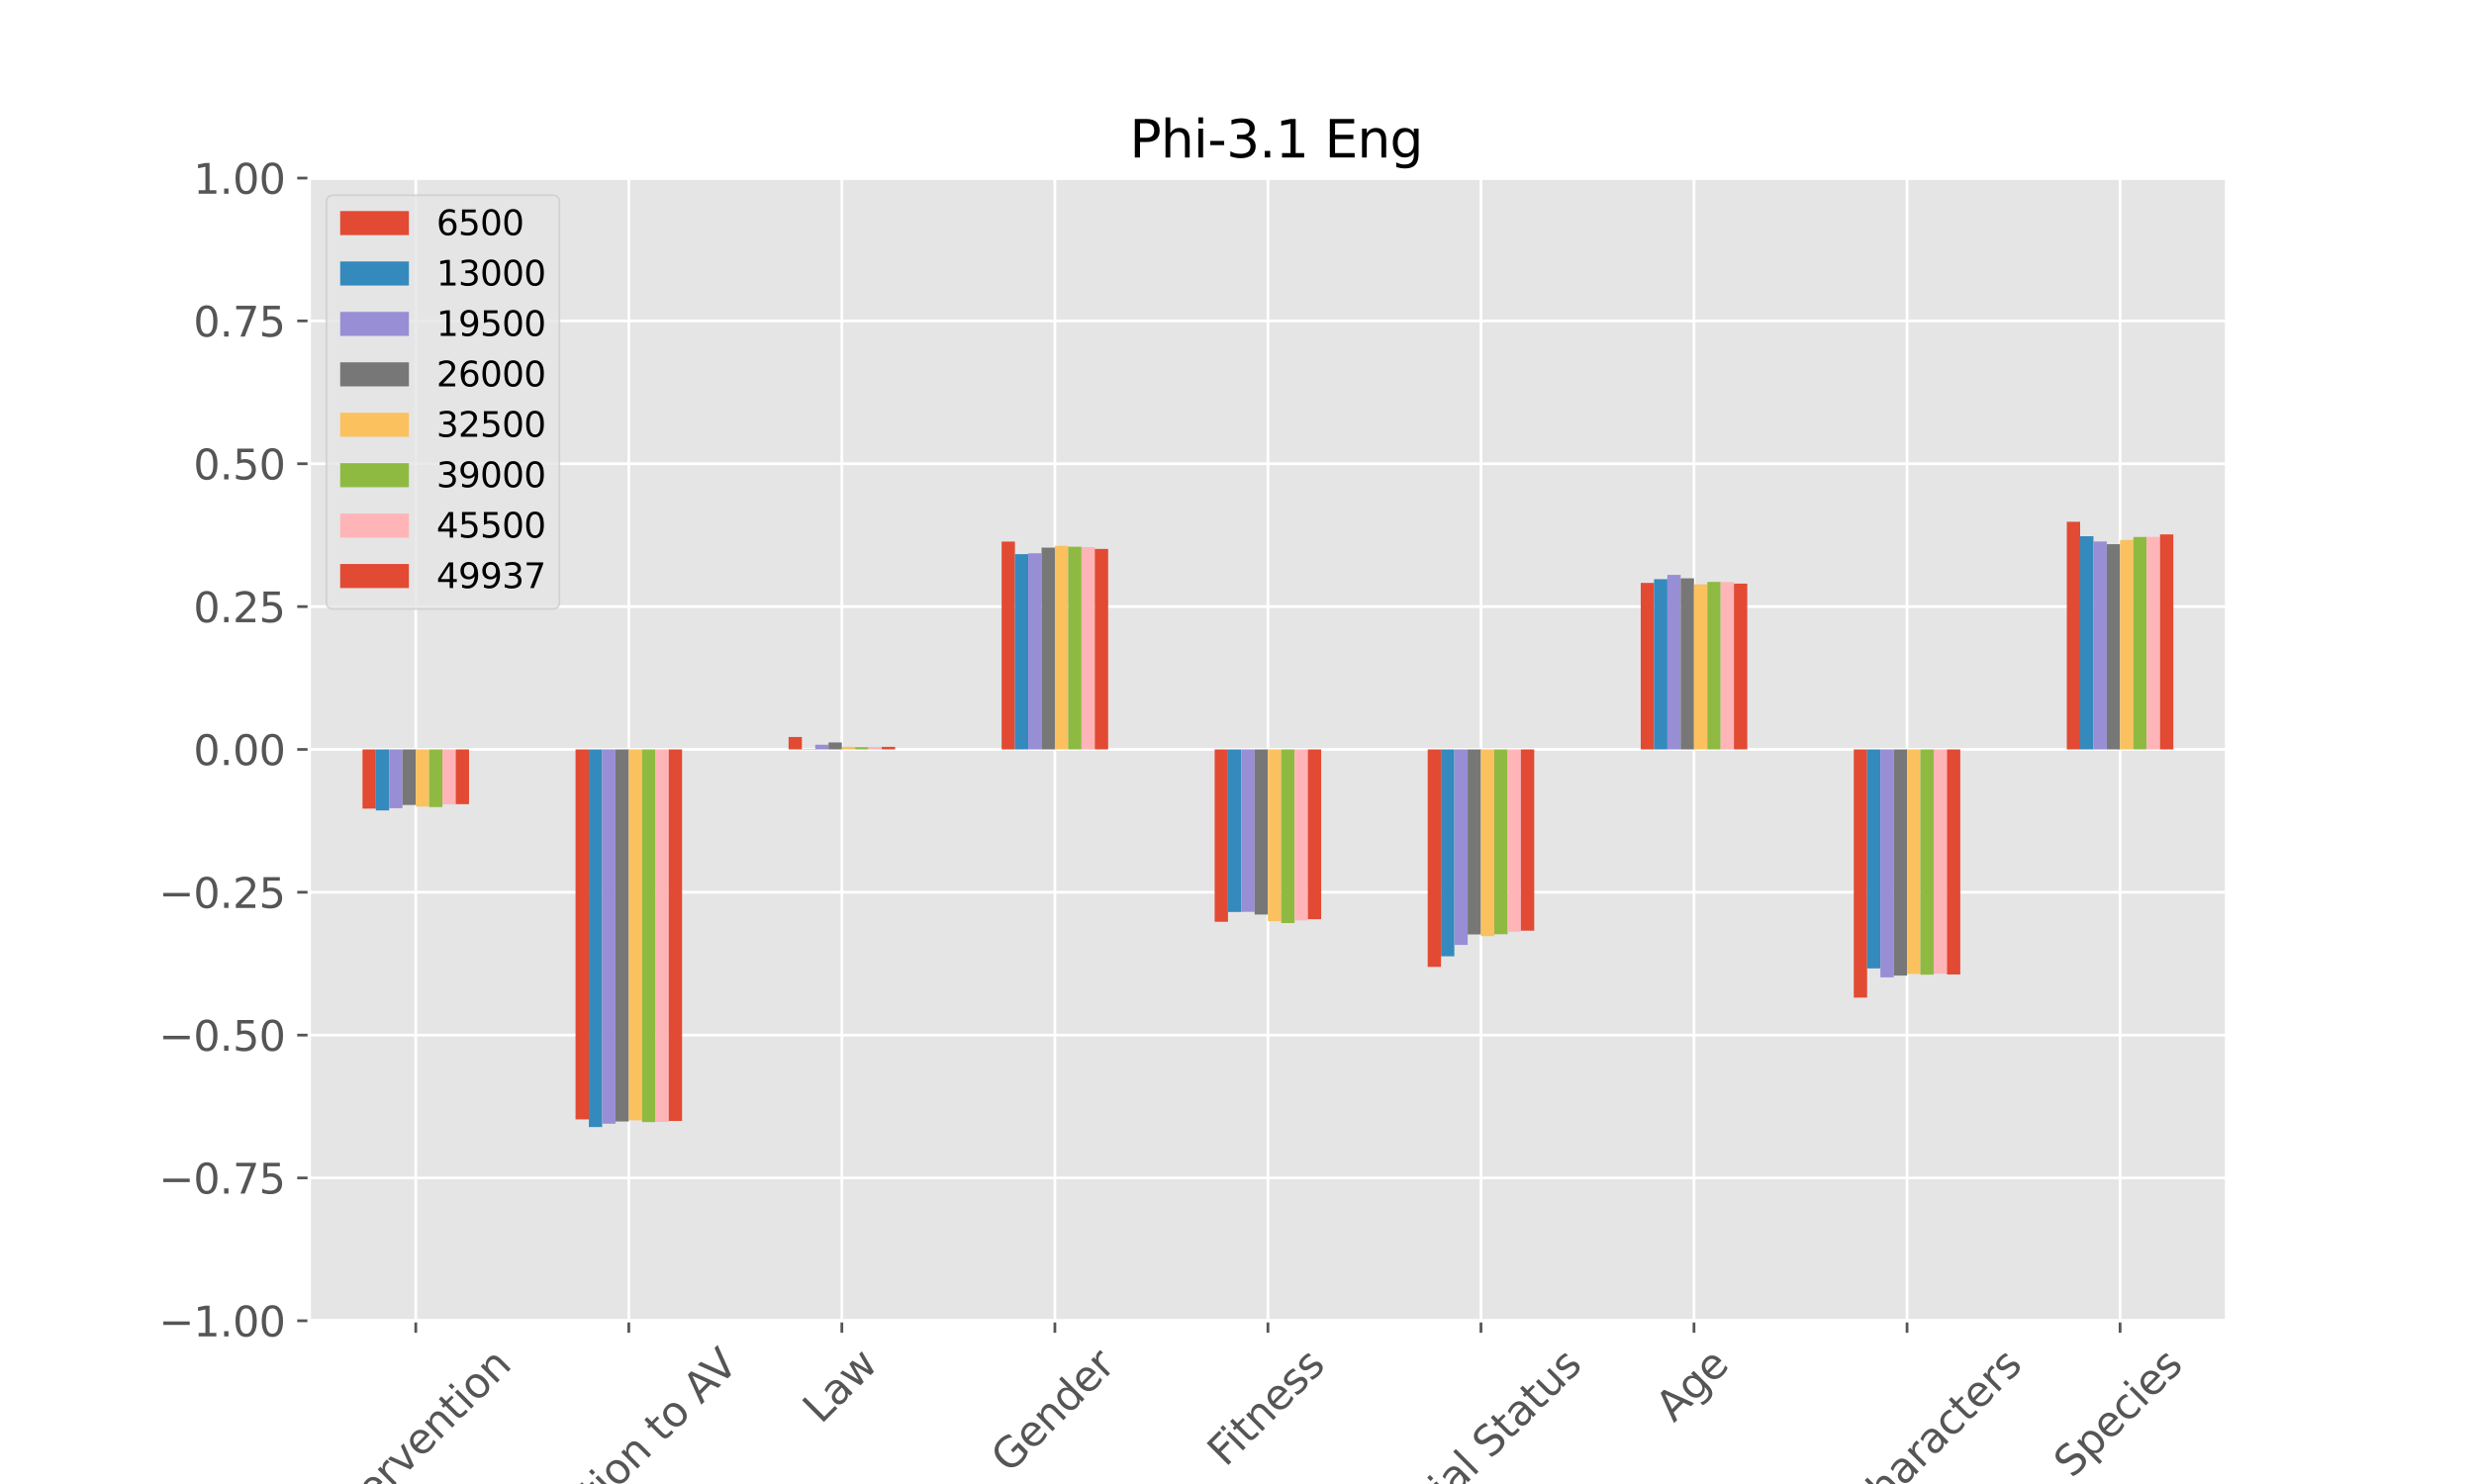 <?xml version="1.0" encoding="utf-8" standalone="no"?>
<!DOCTYPE svg PUBLIC "-//W3C//DTD SVG 1.1//EN"
  "http://www.w3.org/Graphics/SVG/1.1/DTD/svg11.dtd">
<svg xmlns:xlink="http://www.w3.org/1999/xlink" width="720pt" height="432pt" viewBox="0 0 720 432" xmlns="http://www.w3.org/2000/svg" version="1.1">
 <defs>
  <style type="text/css">*{stroke-linejoin: round; stroke-linecap: butt}</style>
 </defs>
 <g id="figure_1">
  <g id="patch_1">
   <path d="M 0 432 
L 720 432 
L 720 0 
L 0 0 
z
" style="fill: #ffffff"/>
  </g>
  <g id="axes_1">
   <g id="patch_2">
    <path d="M 90 384.48 
L 648 384.48 
L 648 51.84 
L 90 51.84 
z
" style="fill: #e5e5e5"/>
   </g>
   <g id="matplotlib.axis_1">
    <g id="xtick_1">
     <g id="line2d_1">
      <path d="M 121 384.48 
L 121 51.84 
" clip-path="url(#p75d6d1c776)" style="fill: none; stroke: #ffffff; stroke-width: 0.8; stroke-linecap: square"/>
     </g>
     <g id="line2d_2">
      <defs>
       <path id="md224c78224" d="M 0 0 
L 0 3.5 
" style="stroke: #555555; stroke-width: 0.8"/>
      </defs>
      <g>
       <use xlink:href="#md224c78224" x="121" y="384.48" style="fill: #555555; stroke: #555555; stroke-width: 0.8"/>
      </g>
     </g>
     <g id="text_1">
      <!-- Intervention -->
      <g style="fill: #555555" transform="translate(97.446 449.718) rotate(-45) scale(0.12 -0.12)">
       <defs>
        <path id="DejaVuSans-49" d="M 628 4666 
L 1259 4666 
L 1259 0 
L 628 0 
L 628 4666 
z
" transform="scale(0.016)"/>
        <path id="DejaVuSans-6e" d="M 3513 2113 
L 3513 0 
L 2938 0 
L 2938 2094 
Q 2938 2591 2744 2837 
Q 2550 3084 2163 3084 
Q 1697 3084 1428 2787 
Q 1159 2491 1159 1978 
L 1159 0 
L 581 0 
L 581 3500 
L 1159 3500 
L 1159 2956 
Q 1366 3272 1645 3428 
Q 1925 3584 2291 3584 
Q 2894 3584 3203 3211 
Q 3513 2838 3513 2113 
z
" transform="scale(0.016)"/>
        <path id="DejaVuSans-74" d="M 1172 4494 
L 1172 3500 
L 2356 3500 
L 2356 3053 
L 1172 3053 
L 1172 1153 
Q 1172 725 1289 603 
Q 1406 481 1766 481 
L 2356 481 
L 2356 0 
L 1766 0 
Q 1100 0 847 248 
Q 594 497 594 1153 
L 594 3053 
L 172 3053 
L 172 3500 
L 594 3500 
L 594 4494 
L 1172 4494 
z
" transform="scale(0.016)"/>
        <path id="DejaVuSans-65" d="M 3597 1894 
L 3597 1613 
L 953 1613 
Q 991 1019 1311 708 
Q 1631 397 2203 397 
Q 2534 397 2845 478 
Q 3156 559 3463 722 
L 3463 178 
Q 3153 47 2828 -22 
Q 2503 -91 2169 -91 
Q 1331 -91 842 396 
Q 353 884 353 1716 
Q 353 2575 817 3079 
Q 1281 3584 2069 3584 
Q 2775 3584 3186 3129 
Q 3597 2675 3597 1894 
z
M 3022 2063 
Q 3016 2534 2758 2815 
Q 2500 3097 2075 3097 
Q 1594 3097 1305 2825 
Q 1016 2553 972 2059 
L 3022 2063 
z
" transform="scale(0.016)"/>
        <path id="DejaVuSans-72" d="M 2631 2963 
Q 2534 3019 2420 3045 
Q 2306 3072 2169 3072 
Q 1681 3072 1420 2755 
Q 1159 2438 1159 1844 
L 1159 0 
L 581 0 
L 581 3500 
L 1159 3500 
L 1159 2956 
Q 1341 3275 1631 3429 
Q 1922 3584 2338 3584 
Q 2397 3584 2469 3576 
Q 2541 3569 2628 3553 
L 2631 2963 
z
" transform="scale(0.016)"/>
        <path id="DejaVuSans-76" d="M 191 3500 
L 800 3500 
L 1894 563 
L 2988 3500 
L 3597 3500 
L 2284 0 
L 1503 0 
L 191 3500 
z
" transform="scale(0.016)"/>
        <path id="DejaVuSans-69" d="M 603 3500 
L 1178 3500 
L 1178 0 
L 603 0 
L 603 3500 
z
M 603 4863 
L 1178 4863 
L 1178 4134 
L 603 4134 
L 603 4863 
z
" transform="scale(0.016)"/>
        <path id="DejaVuSans-6f" d="M 1959 3097 
Q 1497 3097 1228 2736 
Q 959 2375 959 1747 
Q 959 1119 1226 758 
Q 1494 397 1959 397 
Q 2419 397 2687 759 
Q 2956 1122 2956 1747 
Q 2956 2369 2687 2733 
Q 2419 3097 1959 3097 
z
M 1959 3584 
Q 2709 3584 3137 3096 
Q 3566 2609 3566 1747 
Q 3566 888 3137 398 
Q 2709 -91 1959 -91 
Q 1206 -91 779 398 
Q 353 888 353 1747 
Q 353 2609 779 3096 
Q 1206 3584 1959 3584 
z
" transform="scale(0.016)"/>
       </defs>
       <use xlink:href="#DejaVuSans-49"/>
       <use xlink:href="#DejaVuSans-6e" transform="translate(29.492 0)"/>
       <use xlink:href="#DejaVuSans-74" transform="translate(92.871 0)"/>
       <use xlink:href="#DejaVuSans-65" transform="translate(132.08 0)"/>
       <use xlink:href="#DejaVuSans-72" transform="translate(193.604 0)"/>
       <use xlink:href="#DejaVuSans-76" transform="translate(234.717 0)"/>
       <use xlink:href="#DejaVuSans-65" transform="translate(293.896 0)"/>
       <use xlink:href="#DejaVuSans-6e" transform="translate(355.42 0)"/>
       <use xlink:href="#DejaVuSans-74" transform="translate(418.799 0)"/>
       <use xlink:href="#DejaVuSans-69" transform="translate(458.008 0)"/>
       <use xlink:href="#DejaVuSans-6f" transform="translate(485.791 0)"/>
       <use xlink:href="#DejaVuSans-6e" transform="translate(546.973 0)"/>
      </g>
     </g>
    </g>
    <g id="xtick_2">
     <g id="line2d_3">
      <path d="M 183 384.48 
L 183 51.84 
" clip-path="url(#p75d6d1c776)" style="fill: none; stroke: #ffffff; stroke-width: 0.8; stroke-linecap: square"/>
     </g>
     <g id="line2d_4">
      <g>
       <use xlink:href="#md224c78224" x="183" y="384.48" style="fill: #555555; stroke: #555555; stroke-width: 0.8"/>
      </g>
     </g>
     <g id="text_2">
      <!-- Relation to AV -->
      <g style="fill: #555555" transform="translate(155.579 457.453) rotate(-45) scale(0.12 -0.12)">
       <defs>
        <path id="DejaVuSans-52" d="M 2841 2188 
Q 3044 2119 3236 1894 
Q 3428 1669 3622 1275 
L 4263 0 
L 3584 0 
L 2988 1197 
Q 2756 1666 2539 1819 
Q 2322 1972 1947 1972 
L 1259 1972 
L 1259 0 
L 628 0 
L 628 4666 
L 2053 4666 
Q 2853 4666 3247 4331 
Q 3641 3997 3641 3322 
Q 3641 2881 3436 2590 
Q 3231 2300 2841 2188 
z
M 1259 4147 
L 1259 2491 
L 2053 2491 
Q 2509 2491 2742 2702 
Q 2975 2913 2975 3322 
Q 2975 3731 2742 3939 
Q 2509 4147 2053 4147 
L 1259 4147 
z
" transform="scale(0.016)"/>
        <path id="DejaVuSans-6c" d="M 603 4863 
L 1178 4863 
L 1178 0 
L 603 0 
L 603 4863 
z
" transform="scale(0.016)"/>
        <path id="DejaVuSans-61" d="M 2194 1759 
Q 1497 1759 1228 1600 
Q 959 1441 959 1056 
Q 959 750 1161 570 
Q 1363 391 1709 391 
Q 2188 391 2477 730 
Q 2766 1069 2766 1631 
L 2766 1759 
L 2194 1759 
z
M 3341 1997 
L 3341 0 
L 2766 0 
L 2766 531 
Q 2569 213 2275 61 
Q 1981 -91 1556 -91 
Q 1019 -91 701 211 
Q 384 513 384 1019 
Q 384 1609 779 1909 
Q 1175 2209 1959 2209 
L 2766 2209 
L 2766 2266 
Q 2766 2663 2505 2880 
Q 2244 3097 1772 3097 
Q 1472 3097 1187 3025 
Q 903 2953 641 2809 
L 641 3341 
Q 956 3463 1253 3523 
Q 1550 3584 1831 3584 
Q 2591 3584 2966 3190 
Q 3341 2797 3341 1997 
z
" transform="scale(0.016)"/>
        <path id="DejaVuSans-20" transform="scale(0.016)"/>
        <path id="DejaVuSans-41" d="M 2188 4044 
L 1331 1722 
L 3047 1722 
L 2188 4044 
z
M 1831 4666 
L 2547 4666 
L 4325 0 
L 3669 0 
L 3244 1197 
L 1141 1197 
L 716 0 
L 50 0 
L 1831 4666 
z
" transform="scale(0.016)"/>
        <path id="DejaVuSans-56" d="M 1831 0 
L 50 4666 
L 709 4666 
L 2188 738 
L 3669 4666 
L 4325 4666 
L 2547 0 
L 1831 0 
z
" transform="scale(0.016)"/>
       </defs>
       <use xlink:href="#DejaVuSans-52"/>
       <use xlink:href="#DejaVuSans-65" transform="translate(64.982 0)"/>
       <use xlink:href="#DejaVuSans-6c" transform="translate(126.506 0)"/>
       <use xlink:href="#DejaVuSans-61" transform="translate(154.289 0)"/>
       <use xlink:href="#DejaVuSans-74" transform="translate(215.568 0)"/>
       <use xlink:href="#DejaVuSans-69" transform="translate(254.777 0)"/>
       <use xlink:href="#DejaVuSans-6f" transform="translate(282.561 0)"/>
       <use xlink:href="#DejaVuSans-6e" transform="translate(343.742 0)"/>
       <use xlink:href="#DejaVuSans-20" transform="translate(407.121 0)"/>
       <use xlink:href="#DejaVuSans-74" transform="translate(438.908 0)"/>
       <use xlink:href="#DejaVuSans-6f" transform="translate(478.117 0)"/>
       <use xlink:href="#DejaVuSans-20" transform="translate(539.299 0)"/>
       <use xlink:href="#DejaVuSans-41" transform="translate(571.086 0)"/>
       <use xlink:href="#DejaVuSans-56" transform="translate(633.119 0)"/>
      </g>
     </g>
    </g>
    <g id="xtick_3">
     <g id="line2d_5">
      <path d="M 245 384.48 
L 245 51.84 
" clip-path="url(#p75d6d1c776)" style="fill: none; stroke: #ffffff; stroke-width: 0.8; stroke-linecap: square"/>
     </g>
     <g id="line2d_6">
      <g>
       <use xlink:href="#md224c78224" x="245" y="384.48" style="fill: #555555; stroke: #555555; stroke-width: 0.8"/>
      </g>
     </g>
     <g id="text_3">
      <!-- Law -->
      <g style="fill: #555555" transform="translate(238.908 414.795) rotate(-45) scale(0.12 -0.12)">
       <defs>
        <path id="DejaVuSans-4c" d="M 628 4666 
L 1259 4666 
L 1259 531 
L 3531 531 
L 3531 0 
L 628 0 
L 628 4666 
z
" transform="scale(0.016)"/>
        <path id="DejaVuSans-77" d="M 269 3500 
L 844 3500 
L 1563 769 
L 2278 3500 
L 2956 3500 
L 3675 769 
L 4391 3500 
L 4966 3500 
L 4050 0 
L 3372 0 
L 2619 2869 
L 1863 0 
L 1184 0 
L 269 3500 
z
" transform="scale(0.016)"/>
       </defs>
       <use xlink:href="#DejaVuSans-4c"/>
       <use xlink:href="#DejaVuSans-61" transform="translate(55.713 0)"/>
       <use xlink:href="#DejaVuSans-77" transform="translate(116.992 0)"/>
      </g>
     </g>
    </g>
    <g id="xtick_4">
     <g id="line2d_7">
      <path d="M 307 384.48 
L 307 51.84 
" clip-path="url(#p75d6d1c776)" style="fill: none; stroke: #ffffff; stroke-width: 0.8; stroke-linecap: square"/>
     </g>
     <g id="line2d_8">
      <g>
       <use xlink:href="#md224c78224" x="307" y="384.48" style="fill: #555555; stroke: #555555; stroke-width: 0.8"/>
      </g>
     </g>
     <g id="text_4">
      <!-- Gender -->
      <g style="fill: #555555" transform="translate(293.707 429.197) rotate(-45) scale(0.12 -0.12)">
       <defs>
        <path id="DejaVuSans-47" d="M 3809 666 
L 3809 1919 
L 2778 1919 
L 2778 2438 
L 4434 2438 
L 4434 434 
Q 4069 175 3628 42 
Q 3188 -91 2688 -91 
Q 1594 -91 976 548 
Q 359 1188 359 2328 
Q 359 3472 976 4111 
Q 1594 4750 2688 4750 
Q 3144 4750 3555 4637 
Q 3966 4525 4313 4306 
L 4313 3634 
Q 3963 3931 3569 4081 
Q 3175 4231 2741 4231 
Q 1884 4231 1454 3753 
Q 1025 3275 1025 2328 
Q 1025 1384 1454 906 
Q 1884 428 2741 428 
Q 3075 428 3337 486 
Q 3600 544 3809 666 
z
" transform="scale(0.016)"/>
        <path id="DejaVuSans-64" d="M 2906 2969 
L 2906 4863 
L 3481 4863 
L 3481 0 
L 2906 0 
L 2906 525 
Q 2725 213 2448 61 
Q 2172 -91 1784 -91 
Q 1150 -91 751 415 
Q 353 922 353 1747 
Q 353 2572 751 3078 
Q 1150 3584 1784 3584 
Q 2172 3584 2448 3432 
Q 2725 3281 2906 2969 
z
M 947 1747 
Q 947 1113 1208 752 
Q 1469 391 1925 391 
Q 2381 391 2643 752 
Q 2906 1113 2906 1747 
Q 2906 2381 2643 2742 
Q 2381 3103 1925 3103 
Q 1469 3103 1208 2742 
Q 947 2381 947 1747 
z
" transform="scale(0.016)"/>
       </defs>
       <use xlink:href="#DejaVuSans-47"/>
       <use xlink:href="#DejaVuSans-65" transform="translate(77.49 0)"/>
       <use xlink:href="#DejaVuSans-6e" transform="translate(139.014 0)"/>
       <use xlink:href="#DejaVuSans-64" transform="translate(202.393 0)"/>
       <use xlink:href="#DejaVuSans-65" transform="translate(265.869 0)"/>
       <use xlink:href="#DejaVuSans-72" transform="translate(327.393 0)"/>
      </g>
     </g>
    </g>
    <g id="xtick_5">
     <g id="line2d_9">
      <path d="M 369 384.48 
L 369 51.84 
" clip-path="url(#p75d6d1c776)" style="fill: none; stroke: #ffffff; stroke-width: 0.8; stroke-linecap: square"/>
     </g>
     <g id="line2d_10">
      <g>
       <use xlink:href="#md224c78224" x="369" y="384.48" style="fill: #555555; stroke: #555555; stroke-width: 0.8"/>
      </g>
     </g>
     <g id="text_5">
      <!-- Fitness -->
      <g style="fill: #555555" transform="translate(356.647 427.316) rotate(-45) scale(0.12 -0.12)">
       <defs>
        <path id="DejaVuSans-46" d="M 628 4666 
L 3309 4666 
L 3309 4134 
L 1259 4134 
L 1259 2759 
L 3109 2759 
L 3109 2228 
L 1259 2228 
L 1259 0 
L 628 0 
L 628 4666 
z
" transform="scale(0.016)"/>
        <path id="DejaVuSans-73" d="M 2834 3397 
L 2834 2853 
Q 2591 2978 2328 3040 
Q 2066 3103 1784 3103 
Q 1356 3103 1142 2972 
Q 928 2841 928 2578 
Q 928 2378 1081 2264 
Q 1234 2150 1697 2047 
L 1894 2003 
Q 2506 1872 2764 1633 
Q 3022 1394 3022 966 
Q 3022 478 2636 193 
Q 2250 -91 1575 -91 
Q 1294 -91 989 -36 
Q 684 19 347 128 
L 347 722 
Q 666 556 975 473 
Q 1284 391 1588 391 
Q 1994 391 2212 530 
Q 2431 669 2431 922 
Q 2431 1156 2273 1281 
Q 2116 1406 1581 1522 
L 1381 1569 
Q 847 1681 609 1914 
Q 372 2147 372 2553 
Q 372 3047 722 3315 
Q 1072 3584 1716 3584 
Q 2034 3584 2315 3537 
Q 2597 3491 2834 3397 
z
" transform="scale(0.016)"/>
       </defs>
       <use xlink:href="#DejaVuSans-46"/>
       <use xlink:href="#DejaVuSans-69" transform="translate(50.27 0)"/>
       <use xlink:href="#DejaVuSans-74" transform="translate(78.053 0)"/>
       <use xlink:href="#DejaVuSans-6e" transform="translate(117.262 0)"/>
       <use xlink:href="#DejaVuSans-65" transform="translate(180.641 0)"/>
       <use xlink:href="#DejaVuSans-73" transform="translate(242.164 0)"/>
       <use xlink:href="#DejaVuSans-73" transform="translate(294.264 0)"/>
      </g>
     </g>
    </g>
    <g id="xtick_6">
     <g id="line2d_11">
      <path d="M 431 384.48 
L 431 51.84 
" clip-path="url(#p75d6d1c776)" style="fill: none; stroke: #ffffff; stroke-width: 0.8; stroke-linecap: square"/>
     </g>
     <g id="line2d_12">
      <g>
       <use xlink:href="#md224c78224" x="431" y="384.48" style="fill: #555555; stroke: #555555; stroke-width: 0.8"/>
      </g>
     </g>
     <g id="text_6">
      <!-- Social Status -->
      <g style="fill: #555555" transform="translate(405.895 452.821) rotate(-45) scale(0.12 -0.12)">
       <defs>
        <path id="DejaVuSans-53" d="M 3425 4513 
L 3425 3897 
Q 3066 4069 2747 4153 
Q 2428 4238 2131 4238 
Q 1616 4238 1336 4038 
Q 1056 3838 1056 3469 
Q 1056 3159 1242 3001 
Q 1428 2844 1947 2747 
L 2328 2669 
Q 3034 2534 3370 2195 
Q 3706 1856 3706 1288 
Q 3706 609 3251 259 
Q 2797 -91 1919 -91 
Q 1588 -91 1214 -16 
Q 841 59 441 206 
L 441 856 
Q 825 641 1194 531 
Q 1563 422 1919 422 
Q 2459 422 2753 634 
Q 3047 847 3047 1241 
Q 3047 1584 2836 1778 
Q 2625 1972 2144 2069 
L 1759 2144 
Q 1053 2284 737 2584 
Q 422 2884 422 3419 
Q 422 4038 858 4394 
Q 1294 4750 2059 4750 
Q 2388 4750 2728 4690 
Q 3069 4631 3425 4513 
z
" transform="scale(0.016)"/>
        <path id="DejaVuSans-63" d="M 3122 3366 
L 3122 2828 
Q 2878 2963 2633 3030 
Q 2388 3097 2138 3097 
Q 1578 3097 1268 2742 
Q 959 2388 959 1747 
Q 959 1106 1268 751 
Q 1578 397 2138 397 
Q 2388 397 2633 464 
Q 2878 531 3122 666 
L 3122 134 
Q 2881 22 2623 -34 
Q 2366 -91 2075 -91 
Q 1284 -91 818 406 
Q 353 903 353 1747 
Q 353 2603 823 3093 
Q 1294 3584 2113 3584 
Q 2378 3584 2631 3529 
Q 2884 3475 3122 3366 
z
" transform="scale(0.016)"/>
        <path id="DejaVuSans-75" d="M 544 1381 
L 544 3500 
L 1119 3500 
L 1119 1403 
Q 1119 906 1312 657 
Q 1506 409 1894 409 
Q 2359 409 2629 706 
Q 2900 1003 2900 1516 
L 2900 3500 
L 3475 3500 
L 3475 0 
L 2900 0 
L 2900 538 
Q 2691 219 2414 64 
Q 2138 -91 1772 -91 
Q 1169 -91 856 284 
Q 544 659 544 1381 
z
M 1991 3584 
L 1991 3584 
z
" transform="scale(0.016)"/>
       </defs>
       <use xlink:href="#DejaVuSans-53"/>
       <use xlink:href="#DejaVuSans-6f" transform="translate(63.477 0)"/>
       <use xlink:href="#DejaVuSans-63" transform="translate(124.658 0)"/>
       <use xlink:href="#DejaVuSans-69" transform="translate(179.639 0)"/>
       <use xlink:href="#DejaVuSans-61" transform="translate(207.422 0)"/>
       <use xlink:href="#DejaVuSans-6c" transform="translate(268.701 0)"/>
       <use xlink:href="#DejaVuSans-20" transform="translate(296.484 0)"/>
       <use xlink:href="#DejaVuSans-53" transform="translate(328.271 0)"/>
       <use xlink:href="#DejaVuSans-74" transform="translate(391.748 0)"/>
       <use xlink:href="#DejaVuSans-61" transform="translate(430.957 0)"/>
       <use xlink:href="#DejaVuSans-74" transform="translate(492.236 0)"/>
       <use xlink:href="#DejaVuSans-75" transform="translate(531.445 0)"/>
       <use xlink:href="#DejaVuSans-73" transform="translate(594.824 0)"/>
      </g>
     </g>
    </g>
    <g id="xtick_7">
     <g id="line2d_13">
      <path d="M 493 384.48 
L 493 51.84 
" clip-path="url(#p75d6d1c776)" style="fill: none; stroke: #ffffff; stroke-width: 0.8; stroke-linecap: square"/>
     </g>
     <g id="line2d_14">
      <g>
       <use xlink:href="#md224c78224" x="493" y="384.48" style="fill: #555555; stroke: #555555; stroke-width: 0.8"/>
      </g>
     </g>
     <g id="text_7">
      <!-- Age -->
      <g style="fill: #555555" transform="translate(487.135 414.34) rotate(-45) scale(0.12 -0.12)">
       <defs>
        <path id="DejaVuSans-67" d="M 2906 1791 
Q 2906 2416 2648 2759 
Q 2391 3103 1925 3103 
Q 1463 3103 1205 2759 
Q 947 2416 947 1791 
Q 947 1169 1205 825 
Q 1463 481 1925 481 
Q 2391 481 2648 825 
Q 2906 1169 2906 1791 
z
M 3481 434 
Q 3481 -459 3084 -895 
Q 2688 -1331 1869 -1331 
Q 1566 -1331 1297 -1286 
Q 1028 -1241 775 -1147 
L 775 -588 
Q 1028 -725 1275 -790 
Q 1522 -856 1778 -856 
Q 2344 -856 2625 -561 
Q 2906 -266 2906 331 
L 2906 616 
Q 2728 306 2450 153 
Q 2172 0 1784 0 
Q 1141 0 747 490 
Q 353 981 353 1791 
Q 353 2603 747 3093 
Q 1141 3584 1784 3584 
Q 2172 3584 2450 3431 
Q 2728 3278 2906 2969 
L 2906 3500 
L 3481 3500 
L 3481 434 
z
" transform="scale(0.016)"/>
       </defs>
       <use xlink:href="#DejaVuSans-41"/>
       <use xlink:href="#DejaVuSans-67" transform="translate(68.408 0)"/>
       <use xlink:href="#DejaVuSans-65" transform="translate(131.885 0)"/>
      </g>
     </g>
    </g>
    <g id="xtick_8">
     <g id="line2d_15">
      <path d="M 555 384.48 
L 555 51.84 
" clip-path="url(#p75d6d1c776)" style="fill: none; stroke: #ffffff; stroke-width: 0.8; stroke-linecap: square"/>
     </g>
     <g id="line2d_16">
      <g>
       <use xlink:href="#md224c78224" x="555" y="384.48" style="fill: #555555; stroke: #555555; stroke-width: 0.8"/>
      </g>
     </g>
     <g id="text_8">
      <!-- No. Characters -->
      <g style="fill: #555555" transform="translate(525.793 461.025) rotate(-45) scale(0.12 -0.12)">
       <defs>
        <path id="DejaVuSans-4e" d="M 628 4666 
L 1478 4666 
L 3547 763 
L 3547 4666 
L 4159 4666 
L 4159 0 
L 3309 0 
L 1241 3903 
L 1241 0 
L 628 0 
L 628 4666 
z
" transform="scale(0.016)"/>
        <path id="DejaVuSans-2e" d="M 684 794 
L 1344 794 
L 1344 0 
L 684 0 
L 684 794 
z
" transform="scale(0.016)"/>
        <path id="DejaVuSans-43" d="M 4122 4306 
L 4122 3641 
Q 3803 3938 3442 4084 
Q 3081 4231 2675 4231 
Q 1875 4231 1450 3742 
Q 1025 3253 1025 2328 
Q 1025 1406 1450 917 
Q 1875 428 2675 428 
Q 3081 428 3442 575 
Q 3803 722 4122 1019 
L 4122 359 
Q 3791 134 3420 21 
Q 3050 -91 2638 -91 
Q 1578 -91 968 557 
Q 359 1206 359 2328 
Q 359 3453 968 4101 
Q 1578 4750 2638 4750 
Q 3056 4750 3426 4639 
Q 3797 4528 4122 4306 
z
" transform="scale(0.016)"/>
        <path id="DejaVuSans-68" d="M 3513 2113 
L 3513 0 
L 2938 0 
L 2938 2094 
Q 2938 2591 2744 2837 
Q 2550 3084 2163 3084 
Q 1697 3084 1428 2787 
Q 1159 2491 1159 1978 
L 1159 0 
L 581 0 
L 581 4863 
L 1159 4863 
L 1159 2956 
Q 1366 3272 1645 3428 
Q 1925 3584 2291 3584 
Q 2894 3584 3203 3211 
Q 3513 2838 3513 2113 
z
" transform="scale(0.016)"/>
       </defs>
       <use xlink:href="#DejaVuSans-4e"/>
       <use xlink:href="#DejaVuSans-6f" transform="translate(74.805 0)"/>
       <use xlink:href="#DejaVuSans-2e" transform="translate(134.236 0)"/>
       <use xlink:href="#DejaVuSans-20" transform="translate(166.023 0)"/>
       <use xlink:href="#DejaVuSans-43" transform="translate(197.811 0)"/>
       <use xlink:href="#DejaVuSans-68" transform="translate(267.635 0)"/>
       <use xlink:href="#DejaVuSans-61" transform="translate(331.014 0)"/>
       <use xlink:href="#DejaVuSans-72" transform="translate(392.293 0)"/>
       <use xlink:href="#DejaVuSans-61" transform="translate(433.406 0)"/>
       <use xlink:href="#DejaVuSans-63" transform="translate(494.686 0)"/>
       <use xlink:href="#DejaVuSans-74" transform="translate(549.666 0)"/>
       <use xlink:href="#DejaVuSans-65" transform="translate(588.875 0)"/>
       <use xlink:href="#DejaVuSans-72" transform="translate(650.398 0)"/>
       <use xlink:href="#DejaVuSans-73" transform="translate(691.512 0)"/>
      </g>
     </g>
    </g>
    <g id="xtick_9">
     <g id="line2d_17">
      <path d="M 617 384.48 
L 617 51.84 
" clip-path="url(#p75d6d1c776)" style="fill: none; stroke: #ffffff; stroke-width: 0.8; stroke-linecap: square"/>
     </g>
     <g id="line2d_18">
      <g>
       <use xlink:href="#md224c78224" x="617" y="384.48" style="fill: #555555; stroke: #555555; stroke-width: 0.8"/>
      </g>
     </g>
     <g id="text_9">
      <!-- Species -->
      <g style="fill: #555555" transform="translate(603.012 430.587) rotate(-45) scale(0.12 -0.12)">
       <defs>
        <path id="DejaVuSans-70" d="M 1159 525 
L 1159 -1331 
L 581 -1331 
L 581 3500 
L 1159 3500 
L 1159 2969 
Q 1341 3281 1617 3432 
Q 1894 3584 2278 3584 
Q 2916 3584 3314 3078 
Q 3713 2572 3713 1747 
Q 3713 922 3314 415 
Q 2916 -91 2278 -91 
Q 1894 -91 1617 61 
Q 1341 213 1159 525 
z
M 3116 1747 
Q 3116 2381 2855 2742 
Q 2594 3103 2138 3103 
Q 1681 3103 1420 2742 
Q 1159 2381 1159 1747 
Q 1159 1113 1420 752 
Q 1681 391 2138 391 
Q 2594 391 2855 752 
Q 3116 1113 3116 1747 
z
" transform="scale(0.016)"/>
       </defs>
       <use xlink:href="#DejaVuSans-53"/>
       <use xlink:href="#DejaVuSans-70" transform="translate(63.477 0)"/>
       <use xlink:href="#DejaVuSans-65" transform="translate(126.953 0)"/>
       <use xlink:href="#DejaVuSans-63" transform="translate(188.477 0)"/>
       <use xlink:href="#DejaVuSans-69" transform="translate(243.457 0)"/>
       <use xlink:href="#DejaVuSans-65" transform="translate(271.24 0)"/>
       <use xlink:href="#DejaVuSans-73" transform="translate(332.764 0)"/>
      </g>
     </g>
    </g>
   </g>
   <g id="matplotlib.axis_2">
    <g id="ytick_1">
     <g id="line2d_19">
      <path d="M 90 384.48 
L 648 384.48 
" clip-path="url(#p75d6d1c776)" style="fill: none; stroke: #ffffff; stroke-width: 0.8; stroke-linecap: square"/>
     </g>
     <g id="line2d_20">
      <defs>
       <path id="mc211c99987" d="M 0 0 
L -3.5 0 
" style="stroke: #555555; stroke-width: 0.8"/>
      </defs>
      <g>
       <use xlink:href="#mc211c99987" x="90" y="384.48" style="fill: #555555; stroke: #555555; stroke-width: 0.8"/>
      </g>
     </g>
     <g id="text_10">
      <!-- −1.00 -->
      <g style="fill: #555555" transform="translate(46.226 389.039) scale(0.12 -0.12)">
       <defs>
        <path id="DejaVuSans-2212" d="M 678 2272 
L 4684 2272 
L 4684 1741 
L 678 1741 
L 678 2272 
z
" transform="scale(0.016)"/>
        <path id="DejaVuSans-31" d="M 794 531 
L 1825 531 
L 1825 4091 
L 703 3866 
L 703 4441 
L 1819 4666 
L 2450 4666 
L 2450 531 
L 3481 531 
L 3481 0 
L 794 0 
L 794 531 
z
" transform="scale(0.016)"/>
        <path id="DejaVuSans-30" d="M 2034 4250 
Q 1547 4250 1301 3770 
Q 1056 3291 1056 2328 
Q 1056 1369 1301 889 
Q 1547 409 2034 409 
Q 2525 409 2770 889 
Q 3016 1369 3016 2328 
Q 3016 3291 2770 3770 
Q 2525 4250 2034 4250 
z
M 2034 4750 
Q 2819 4750 3233 4129 
Q 3647 3509 3647 2328 
Q 3647 1150 3233 529 
Q 2819 -91 2034 -91 
Q 1250 -91 836 529 
Q 422 1150 422 2328 
Q 422 3509 836 4129 
Q 1250 4750 2034 4750 
z
" transform="scale(0.016)"/>
       </defs>
       <use xlink:href="#DejaVuSans-2212"/>
       <use xlink:href="#DejaVuSans-31" transform="translate(83.789 0)"/>
       <use xlink:href="#DejaVuSans-2e" transform="translate(147.412 0)"/>
       <use xlink:href="#DejaVuSans-30" transform="translate(179.199 0)"/>
       <use xlink:href="#DejaVuSans-30" transform="translate(242.822 0)"/>
      </g>
     </g>
    </g>
    <g id="ytick_2">
     <g id="line2d_21">
      <path d="M 90 342.9 
L 648 342.9 
" clip-path="url(#p75d6d1c776)" style="fill: none; stroke: #ffffff; stroke-width: 0.8; stroke-linecap: square"/>
     </g>
     <g id="line2d_22">
      <g>
       <use xlink:href="#mc211c99987" x="90" y="342.9" style="fill: #555555; stroke: #555555; stroke-width: 0.8"/>
      </g>
     </g>
     <g id="text_11">
      <!-- −0.75 -->
      <g style="fill: #555555" transform="translate(46.226 347.459) scale(0.12 -0.12)">
       <defs>
        <path id="DejaVuSans-37" d="M 525 4666 
L 3525 4666 
L 3525 4397 
L 1831 0 
L 1172 0 
L 2766 4134 
L 525 4134 
L 525 4666 
z
" transform="scale(0.016)"/>
        <path id="DejaVuSans-35" d="M 691 4666 
L 3169 4666 
L 3169 4134 
L 1269 4134 
L 1269 2991 
Q 1406 3038 1543 3061 
Q 1681 3084 1819 3084 
Q 2600 3084 3056 2656 
Q 3513 2228 3513 1497 
Q 3513 744 3044 326 
Q 2575 -91 1722 -91 
Q 1428 -91 1123 -41 
Q 819 9 494 109 
L 494 744 
Q 775 591 1075 516 
Q 1375 441 1709 441 
Q 2250 441 2565 725 
Q 2881 1009 2881 1497 
Q 2881 1984 2565 2268 
Q 2250 2553 1709 2553 
Q 1456 2553 1204 2497 
Q 953 2441 691 2322 
L 691 4666 
z
" transform="scale(0.016)"/>
       </defs>
       <use xlink:href="#DejaVuSans-2212"/>
       <use xlink:href="#DejaVuSans-30" transform="translate(83.789 0)"/>
       <use xlink:href="#DejaVuSans-2e" transform="translate(147.412 0)"/>
       <use xlink:href="#DejaVuSans-37" transform="translate(179.199 0)"/>
       <use xlink:href="#DejaVuSans-35" transform="translate(242.822 0)"/>
      </g>
     </g>
    </g>
    <g id="ytick_3">
     <g id="line2d_23">
      <path d="M 90 301.32 
L 648 301.32 
" clip-path="url(#p75d6d1c776)" style="fill: none; stroke: #ffffff; stroke-width: 0.8; stroke-linecap: square"/>
     </g>
     <g id="line2d_24">
      <g>
       <use xlink:href="#mc211c99987" x="90" y="301.32" style="fill: #555555; stroke: #555555; stroke-width: 0.8"/>
      </g>
     </g>
     <g id="text_12">
      <!-- −0.50 -->
      <g style="fill: #555555" transform="translate(46.226 305.879) scale(0.12 -0.12)">
       <use xlink:href="#DejaVuSans-2212"/>
       <use xlink:href="#DejaVuSans-30" transform="translate(83.789 0)"/>
       <use xlink:href="#DejaVuSans-2e" transform="translate(147.412 0)"/>
       <use xlink:href="#DejaVuSans-35" transform="translate(179.199 0)"/>
       <use xlink:href="#DejaVuSans-30" transform="translate(242.822 0)"/>
      </g>
     </g>
    </g>
    <g id="ytick_4">
     <g id="line2d_25">
      <path d="M 90 259.74 
L 648 259.74 
" clip-path="url(#p75d6d1c776)" style="fill: none; stroke: #ffffff; stroke-width: 0.8; stroke-linecap: square"/>
     </g>
     <g id="line2d_26">
      <g>
       <use xlink:href="#mc211c99987" x="90" y="259.74" style="fill: #555555; stroke: #555555; stroke-width: 0.8"/>
      </g>
     </g>
     <g id="text_13">
      <!-- −0.25 -->
      <g style="fill: #555555" transform="translate(46.226 264.299) scale(0.12 -0.12)">
       <defs>
        <path id="DejaVuSans-32" d="M 1228 531 
L 3431 531 
L 3431 0 
L 469 0 
L 469 531 
Q 828 903 1448 1529 
Q 2069 2156 2228 2338 
Q 2531 2678 2651 2914 
Q 2772 3150 2772 3378 
Q 2772 3750 2511 3984 
Q 2250 4219 1831 4219 
Q 1534 4219 1204 4116 
Q 875 4013 500 3803 
L 500 4441 
Q 881 4594 1212 4672 
Q 1544 4750 1819 4750 
Q 2544 4750 2975 4387 
Q 3406 4025 3406 3419 
Q 3406 3131 3298 2873 
Q 3191 2616 2906 2266 
Q 2828 2175 2409 1742 
Q 1991 1309 1228 531 
z
" transform="scale(0.016)"/>
       </defs>
       <use xlink:href="#DejaVuSans-2212"/>
       <use xlink:href="#DejaVuSans-30" transform="translate(83.789 0)"/>
       <use xlink:href="#DejaVuSans-2e" transform="translate(147.412 0)"/>
       <use xlink:href="#DejaVuSans-32" transform="translate(179.199 0)"/>
       <use xlink:href="#DejaVuSans-35" transform="translate(242.822 0)"/>
      </g>
     </g>
    </g>
    <g id="ytick_5">
     <g id="line2d_27">
      <path d="M 90 218.16 
L 648 218.16 
" clip-path="url(#p75d6d1c776)" style="fill: none; stroke: #ffffff; stroke-width: 0.8; stroke-linecap: square"/>
     </g>
     <g id="line2d_28">
      <g>
       <use xlink:href="#mc211c99987" x="90" y="218.16" style="fill: #555555; stroke: #555555; stroke-width: 0.8"/>
      </g>
     </g>
     <g id="text_14">
      <!-- 0.00 -->
      <g style="fill: #555555" transform="translate(56.281 222.719) scale(0.12 -0.12)">
       <use xlink:href="#DejaVuSans-30"/>
       <use xlink:href="#DejaVuSans-2e" transform="translate(63.623 0)"/>
       <use xlink:href="#DejaVuSans-30" transform="translate(95.41 0)"/>
       <use xlink:href="#DejaVuSans-30" transform="translate(159.033 0)"/>
      </g>
     </g>
    </g>
    <g id="ytick_6">
     <g id="line2d_29">
      <path d="M 90 176.58 
L 648 176.58 
" clip-path="url(#p75d6d1c776)" style="fill: none; stroke: #ffffff; stroke-width: 0.8; stroke-linecap: square"/>
     </g>
     <g id="line2d_30">
      <g>
       <use xlink:href="#mc211c99987" x="90" y="176.58" style="fill: #555555; stroke: #555555; stroke-width: 0.8"/>
      </g>
     </g>
     <g id="text_15">
      <!-- 0.25 -->
      <g style="fill: #555555" transform="translate(56.281 181.139) scale(0.12 -0.12)">
       <use xlink:href="#DejaVuSans-30"/>
       <use xlink:href="#DejaVuSans-2e" transform="translate(63.623 0)"/>
       <use xlink:href="#DejaVuSans-32" transform="translate(95.41 0)"/>
       <use xlink:href="#DejaVuSans-35" transform="translate(159.033 0)"/>
      </g>
     </g>
    </g>
    <g id="ytick_7">
     <g id="line2d_31">
      <path d="M 90 135 
L 648 135 
" clip-path="url(#p75d6d1c776)" style="fill: none; stroke: #ffffff; stroke-width: 0.8; stroke-linecap: square"/>
     </g>
     <g id="line2d_32">
      <g>
       <use xlink:href="#mc211c99987" x="90" y="135" style="fill: #555555; stroke: #555555; stroke-width: 0.8"/>
      </g>
     </g>
     <g id="text_16">
      <!-- 0.50 -->
      <g style="fill: #555555" transform="translate(56.281 139.559) scale(0.12 -0.12)">
       <use xlink:href="#DejaVuSans-30"/>
       <use xlink:href="#DejaVuSans-2e" transform="translate(63.623 0)"/>
       <use xlink:href="#DejaVuSans-35" transform="translate(95.41 0)"/>
       <use xlink:href="#DejaVuSans-30" transform="translate(159.033 0)"/>
      </g>
     </g>
    </g>
    <g id="ytick_8">
     <g id="line2d_33">
      <path d="M 90 93.42 
L 648 93.42 
" clip-path="url(#p75d6d1c776)" style="fill: none; stroke: #ffffff; stroke-width: 0.8; stroke-linecap: square"/>
     </g>
     <g id="line2d_34">
      <g>
       <use xlink:href="#mc211c99987" x="90" y="93.42" style="fill: #555555; stroke: #555555; stroke-width: 0.8"/>
      </g>
     </g>
     <g id="text_17">
      <!-- 0.75 -->
      <g style="fill: #555555" transform="translate(56.281 97.979) scale(0.12 -0.12)">
       <use xlink:href="#DejaVuSans-30"/>
       <use xlink:href="#DejaVuSans-2e" transform="translate(63.623 0)"/>
       <use xlink:href="#DejaVuSans-37" transform="translate(95.41 0)"/>
       <use xlink:href="#DejaVuSans-35" transform="translate(159.033 0)"/>
      </g>
     </g>
    </g>
    <g id="ytick_9">
     <g id="line2d_35">
      <path d="M 90 51.84 
L 648 51.84 
" clip-path="url(#p75d6d1c776)" style="fill: none; stroke: #ffffff; stroke-width: 0.8; stroke-linecap: square"/>
     </g>
     <g id="line2d_36">
      <g>
       <use xlink:href="#mc211c99987" x="90" y="51.84" style="fill: #555555; stroke: #555555; stroke-width: 0.8"/>
      </g>
     </g>
     <g id="text_18">
      <!-- 1.00 -->
      <g style="fill: #555555" transform="translate(56.281 56.399) scale(0.12 -0.12)">
       <use xlink:href="#DejaVuSans-31"/>
       <use xlink:href="#DejaVuSans-2e" transform="translate(63.623 0)"/>
       <use xlink:href="#DejaVuSans-30" transform="translate(95.41 0)"/>
       <use xlink:href="#DejaVuSans-30" transform="translate(159.033 0)"/>
      </g>
     </g>
    </g>
   </g>
   <g id="patch_3">
    <path d="M 105.5 218.16 
L 109.375 218.16 
L 109.375 235.39 
L 105.5 235.39 
z
" clip-path="url(#p75d6d1c776)" style="fill: #e24a33"/>
   </g>
   <g id="patch_4">
    <path d="M 167.5 218.16 
L 171.375 218.16 
L 171.375 325.857 
L 167.5 325.857 
z
" clip-path="url(#p75d6d1c776)" style="fill: #e24a33"/>
   </g>
   <g id="patch_5">
    <path d="M 229.5 218.16 
L 233.375 218.16 
L 233.375 214.542 
L 229.5 214.542 
z
" clip-path="url(#p75d6d1c776)" style="fill: #e24a33"/>
   </g>
   <g id="patch_6">
    <path d="M 291.5 218.16 
L 295.375 218.16 
L 295.375 157.659 
L 291.5 157.659 
z
" clip-path="url(#p75d6d1c776)" style="fill: #e24a33"/>
   </g>
   <g id="patch_7">
    <path d="M 353.5 218.16 
L 357.375 218.16 
L 357.375 268.337 
L 353.5 268.337 
z
" clip-path="url(#p75d6d1c776)" style="fill: #e24a33"/>
   </g>
   <g id="patch_8">
    <path d="M 415.5 218.16 
L 419.375 218.16 
L 419.375 281.465 
L 415.5 281.465 
z
" clip-path="url(#p75d6d1c776)" style="fill: #e24a33"/>
   </g>
   <g id="patch_9">
    <path d="M 477.5 218.16 
L 481.375 218.16 
L 481.375 169.686 
L 477.5 169.686 
z
" clip-path="url(#p75d6d1c776)" style="fill: #e24a33"/>
   </g>
   <g id="patch_10">
    <path d="M 539.5 218.16 
L 543.375 218.16 
L 543.375 290.411 
L 539.5 290.411 
z
" clip-path="url(#p75d6d1c776)" style="fill: #e24a33"/>
   </g>
   <g id="patch_11">
    <path d="M 601.5 218.16 
L 605.375 218.16 
L 605.375 151.889 
L 601.5 151.889 
z
" clip-path="url(#p75d6d1c776)" style="fill: #e24a33"/>
   </g>
   <g id="patch_12">
    <path d="M 109.375 218.16 
L 113.25 218.16 
L 113.25 235.916 
L 109.375 235.916 
z
" clip-path="url(#p75d6d1c776)" style="fill: #348abd"/>
   </g>
   <g id="patch_13">
    <path d="M 171.375 218.16 
L 175.25 218.16 
L 175.25 328.088 
L 171.375 328.088 
z
" clip-path="url(#p75d6d1c776)" style="fill: #348abd"/>
   </g>
   <g id="patch_14">
    <path d="M 233.375 218.16 
L 237.25 218.16 
L 237.25 218.073 
L 233.375 218.073 
z
" clip-path="url(#p75d6d1c776)" style="fill: #348abd"/>
   </g>
   <g id="patch_15">
    <path d="M 295.375 218.16 
L 299.25 218.16 
L 299.25 161.317 
L 295.375 161.317 
z
" clip-path="url(#p75d6d1c776)" style="fill: #348abd"/>
   </g>
   <g id="patch_16">
    <path d="M 357.375 218.16 
L 361.25 218.16 
L 361.25 265.487 
L 357.375 265.487 
z
" clip-path="url(#p75d6d1c776)" style="fill: #348abd"/>
   </g>
   <g id="patch_17">
    <path d="M 419.375 218.16 
L 423.25 218.16 
L 423.25 278.38 
L 419.375 278.38 
z
" clip-path="url(#p75d6d1c776)" style="fill: #348abd"/>
   </g>
   <g id="patch_18">
    <path d="M 481.375 218.16 
L 485.25 218.16 
L 485.25 168.603 
L 481.375 168.603 
z
" clip-path="url(#p75d6d1c776)" style="fill: #348abd"/>
   </g>
   <g id="patch_19">
    <path d="M 543.375 218.16 
L 547.25 218.16 
L 547.25 281.906 
L 543.375 281.906 
z
" clip-path="url(#p75d6d1c776)" style="fill: #348abd"/>
   </g>
   <g id="patch_20">
    <path d="M 605.375 218.16 
L 609.25 218.16 
L 609.25 156.1 
L 605.375 156.1 
z
" clip-path="url(#p75d6d1c776)" style="fill: #348abd"/>
   </g>
   <g id="patch_21">
    <path d="M 113.25 218.16 
L 117.125 218.16 
L 117.125 235.272 
L 113.25 235.272 
z
" clip-path="url(#p75d6d1c776)" style="fill: #988ed5"/>
   </g>
   <g id="patch_22">
    <path d="M 175.25 218.16 
L 179.125 218.16 
L 179.125 327.115 
L 175.25 327.115 
z
" clip-path="url(#p75d6d1c776)" style="fill: #988ed5"/>
   </g>
   <g id="patch_23">
    <path d="M 237.25 218.16 
L 241.125 218.16 
L 241.125 216.795 
L 237.25 216.795 
z
" clip-path="url(#p75d6d1c776)" style="fill: #988ed5"/>
   </g>
   <g id="patch_24">
    <path d="M 299.25 218.16 
L 303.125 218.16 
L 303.125 161.059 
L 299.25 161.059 
z
" clip-path="url(#p75d6d1c776)" style="fill: #988ed5"/>
   </g>
   <g id="patch_25">
    <path d="M 361.25 218.16 
L 365.125 218.16 
L 365.125 265.435 
L 361.25 265.435 
z
" clip-path="url(#p75d6d1c776)" style="fill: #988ed5"/>
   </g>
   <g id="patch_26">
    <path d="M 423.25 218.16 
L 427.125 218.16 
L 427.125 275.066 
L 423.25 275.066 
z
" clip-path="url(#p75d6d1c776)" style="fill: #988ed5"/>
   </g>
   <g id="patch_27">
    <path d="M 485.25 218.16 
L 489.125 218.16 
L 489.125 167.348 
L 485.25 167.348 
z
" clip-path="url(#p75d6d1c776)" style="fill: #988ed5"/>
   </g>
   <g id="patch_28">
    <path d="M 547.25 218.16 
L 551.125 218.16 
L 551.125 284.513 
L 547.25 284.513 
z
" clip-path="url(#p75d6d1c776)" style="fill: #988ed5"/>
   </g>
   <g id="patch_29">
    <path d="M 609.25 218.16 
L 613.125 218.16 
L 613.125 157.636 
L 609.25 157.636 
z
" clip-path="url(#p75d6d1c776)" style="fill: #988ed5"/>
   </g>
   <g id="patch_30">
    <path d="M 117.125 218.16 
L 121 218.16 
L 121 234.333 
L 117.125 234.333 
z
" clip-path="url(#p75d6d1c776)" style="fill: #777777"/>
   </g>
   <g id="patch_31">
    <path d="M 179.125 218.16 
L 183 218.16 
L 183 326.471 
L 179.125 326.471 
z
" clip-path="url(#p75d6d1c776)" style="fill: #777777"/>
   </g>
   <g id="patch_32">
    <path d="M 241.125 218.16 
L 245 218.16 
L 245 216.13 
L 241.125 216.13 
z
" clip-path="url(#p75d6d1c776)" style="fill: #777777"/>
   </g>
   <g id="patch_33">
    <path d="M 303.125 218.16 
L 307 218.16 
L 307 159.419 
L 303.125 159.419 
z
" clip-path="url(#p75d6d1c776)" style="fill: #777777"/>
   </g>
   <g id="patch_34">
    <path d="M 365.125 218.16 
L 369 218.16 
L 369 266.226 
L 365.125 266.226 
z
" clip-path="url(#p75d6d1c776)" style="fill: #777777"/>
   </g>
   <g id="patch_35">
    <path d="M 427.125 218.16 
L 431 218.16 
L 431 272.016 
L 427.125 272.016 
z
" clip-path="url(#p75d6d1c776)" style="fill: #777777"/>
   </g>
   <g id="patch_36">
    <path d="M 489.125 218.16 
L 493 218.16 
L 493 168.352 
L 489.125 168.352 
z
" clip-path="url(#p75d6d1c776)" style="fill: #777777"/>
   </g>
   <g id="patch_37">
    <path d="M 551.125 218.16 
L 555 218.16 
L 555 283.994 
L 551.125 283.994 
z
" clip-path="url(#p75d6d1c776)" style="fill: #777777"/>
   </g>
   <g id="patch_38">
    <path d="M 613.125 218.16 
L 617 218.16 
L 617 158.418 
L 613.125 158.418 
z
" clip-path="url(#p75d6d1c776)" style="fill: #777777"/>
   </g>
   <g id="patch_39">
    <path d="M 121 218.16 
L 124.875 218.16 
L 124.875 234.791 
L 121 234.791 
z
" clip-path="url(#p75d6d1c776)" style="fill: #fbc15e"/>
   </g>
   <g id="patch_40">
    <path d="M 183 218.16 
L 186.875 218.16 
L 186.875 326.129 
L 183 326.129 
z
" clip-path="url(#p75d6d1c776)" style="fill: #fbc15e"/>
   </g>
   <g id="patch_41">
    <path d="M 245 218.16 
L 248.875 218.16 
L 248.875 217.404 
L 245 217.404 
z
" clip-path="url(#p75d6d1c776)" style="fill: #fbc15e"/>
   </g>
   <g id="patch_42">
    <path d="M 307 218.16 
L 310.875 218.16 
L 310.875 158.908 
L 307 158.908 
z
" clip-path="url(#p75d6d1c776)" style="fill: #fbc15e"/>
   </g>
   <g id="patch_43">
    <path d="M 369 218.16 
L 372.875 218.16 
L 372.875 268.165 
L 369 268.165 
z
" clip-path="url(#p75d6d1c776)" style="fill: #fbc15e"/>
   </g>
   <g id="patch_44">
    <path d="M 431 218.16 
L 434.875 218.16 
L 434.875 272.523 
L 431 272.523 
z
" clip-path="url(#p75d6d1c776)" style="fill: #fbc15e"/>
   </g>
   <g id="patch_45">
    <path d="M 493 218.16 
L 496.875 218.16 
L 496.875 170.091 
L 493 170.091 
z
" clip-path="url(#p75d6d1c776)" style="fill: #fbc15e"/>
   </g>
   <g id="patch_46">
    <path d="M 555 218.16 
L 558.875 218.16 
L 558.875 283.515 
L 555 283.515 
z
" clip-path="url(#p75d6d1c776)" style="fill: #fbc15e"/>
   </g>
   <g id="patch_47">
    <path d="M 617 218.16 
L 620.875 218.16 
L 620.875 157.197 
L 617 157.197 
z
" clip-path="url(#p75d6d1c776)" style="fill: #fbc15e"/>
   </g>
   <g id="patch_48">
    <path d="M 124.875 218.16 
L 128.75 218.16 
L 128.75 234.942 
L 124.875 234.942 
z
" clip-path="url(#p75d6d1c776)" style="fill: #8eba42"/>
   </g>
   <g id="patch_49">
    <path d="M 186.875 218.16 
L 190.75 218.16 
L 190.75 326.653 
L 186.875 326.653 
z
" clip-path="url(#p75d6d1c776)" style="fill: #8eba42"/>
   </g>
   <g id="patch_50">
    <path d="M 248.875 218.16 
L 252.75 218.16 
L 252.75 217.495 
L 248.875 217.495 
z
" clip-path="url(#p75d6d1c776)" style="fill: #8eba42"/>
   </g>
   <g id="patch_51">
    <path d="M 310.875 218.16 
L 314.75 218.16 
L 314.75 159.161 
L 310.875 159.161 
z
" clip-path="url(#p75d6d1c776)" style="fill: #8eba42"/>
   </g>
   <g id="patch_52">
    <path d="M 372.875 218.16 
L 376.75 218.16 
L 376.75 268.708 
L 372.875 268.708 
z
" clip-path="url(#p75d6d1c776)" style="fill: #8eba42"/>
   </g>
   <g id="patch_53">
    <path d="M 434.875 218.16 
L 438.75 218.16 
L 438.75 271.96 
L 434.875 271.96 
z
" clip-path="url(#p75d6d1c776)" style="fill: #8eba42"/>
   </g>
   <g id="patch_54">
    <path d="M 496.875 218.16 
L 500.75 218.16 
L 500.75 169.394 
L 496.875 169.394 
z
" clip-path="url(#p75d6d1c776)" style="fill: #8eba42"/>
   </g>
   <g id="patch_55">
    <path d="M 558.875 218.16 
L 562.75 218.16 
L 562.75 283.733 
L 558.875 283.733 
z
" clip-path="url(#p75d6d1c776)" style="fill: #8eba42"/>
   </g>
   <g id="patch_56">
    <path d="M 620.875 218.16 
L 624.75 218.16 
L 624.75 156.319 
L 620.875 156.319 
z
" clip-path="url(#p75d6d1c776)" style="fill: #8eba42"/>
   </g>
   <g id="patch_57">
    <path d="M 128.75 218.16 
L 132.625 218.16 
L 132.625 234.166 
L 128.75 234.166 
z
" clip-path="url(#p75d6d1c776)" style="fill: #ffb5b8"/>
   </g>
   <g id="patch_58">
    <path d="M 190.75 218.16 
L 194.625 218.16 
L 194.625 326.592 
L 190.75 326.592 
z
" clip-path="url(#p75d6d1c776)" style="fill: #ffb5b8"/>
   </g>
   <g id="patch_59">
    <path d="M 252.75 218.16 
L 256.625 218.16 
L 256.625 217.428 
L 252.75 217.428 
z
" clip-path="url(#p75d6d1c776)" style="fill: #ffb5b8"/>
   </g>
   <g id="patch_60">
    <path d="M 314.75 218.16 
L 318.625 218.16 
L 318.625 159.285 
L 314.75 159.285 
z
" clip-path="url(#p75d6d1c776)" style="fill: #ffb5b8"/>
   </g>
   <g id="patch_61">
    <path d="M 376.75 218.16 
L 380.625 218.16 
L 380.625 267.942 
L 376.75 267.942 
z
" clip-path="url(#p75d6d1c776)" style="fill: #ffb5b8"/>
   </g>
   <g id="patch_62">
    <path d="M 438.75 218.16 
L 442.625 218.16 
L 442.625 271.238 
L 438.75 271.238 
z
" clip-path="url(#p75d6d1c776)" style="fill: #ffb5b8"/>
   </g>
   <g id="patch_63">
    <path d="M 500.75 218.16 
L 504.625 218.16 
L 504.625 169.44 
L 500.75 169.44 
z
" clip-path="url(#p75d6d1c776)" style="fill: #ffb5b8"/>
   </g>
   <g id="patch_64">
    <path d="M 562.75 218.16 
L 566.625 218.16 
L 566.625 283.478 
L 562.75 283.478 
z
" clip-path="url(#p75d6d1c776)" style="fill: #ffb5b8"/>
   </g>
   <g id="patch_65">
    <path d="M 624.75 218.16 
L 628.625 218.16 
L 628.625 156.278 
L 624.75 156.278 
z
" clip-path="url(#p75d6d1c776)" style="fill: #ffb5b8"/>
   </g>
   <g id="patch_66">
    <path d="M 132.625 218.16 
L 136.5 218.16 
L 136.5 234.096 
L 132.625 234.096 
z
" clip-path="url(#p75d6d1c776)" style="fill: #e24a33"/>
   </g>
   <g id="patch_67">
    <path d="M 194.625 218.16 
L 198.5 218.16 
L 198.5 326.321 
L 194.625 326.321 
z
" clip-path="url(#p75d6d1c776)" style="fill: #e24a33"/>
   </g>
   <g id="patch_68">
    <path d="M 256.625 218.16 
L 260.5 218.16 
L 260.5 217.413 
L 256.625 217.413 
z
" clip-path="url(#p75d6d1c776)" style="fill: #e24a33"/>
   </g>
   <g id="patch_69">
    <path d="M 318.625 218.16 
L 322.5 218.16 
L 322.5 159.792 
L 318.625 159.792 
z
" clip-path="url(#p75d6d1c776)" style="fill: #e24a33"/>
   </g>
   <g id="patch_70">
    <path d="M 380.625 218.16 
L 384.5 218.16 
L 384.5 267.591 
L 380.625 267.591 
z
" clip-path="url(#p75d6d1c776)" style="fill: #e24a33"/>
   </g>
   <g id="patch_71">
    <path d="M 442.625 218.16 
L 446.5 218.16 
L 446.5 270.923 
L 442.625 270.923 
z
" clip-path="url(#p75d6d1c776)" style="fill: #e24a33"/>
   </g>
   <g id="patch_72">
    <path d="M 504.625 218.16 
L 508.5 218.16 
L 508.5 169.893 
L 504.625 169.893 
z
" clip-path="url(#p75d6d1c776)" style="fill: #e24a33"/>
   </g>
   <g id="patch_73">
    <path d="M 566.625 218.16 
L 570.5 218.16 
L 570.5 283.676 
L 566.625 283.676 
z
" clip-path="url(#p75d6d1c776)" style="fill: #e24a33"/>
   </g>
   <g id="patch_74">
    <path d="M 628.625 218.16 
L 632.5 218.16 
L 632.5 155.57 
L 628.625 155.57 
z
" clip-path="url(#p75d6d1c776)" style="fill: #e24a33"/>
   </g>
   <g id="patch_75">
    <path d="M 90 384.48 
L 90 51.84 
" style="fill: none; stroke: #ffffff; stroke-linejoin: miter; stroke-linecap: square"/>
   </g>
   <g id="patch_76">
    <path d="M 648 384.48 
L 648 51.84 
" style="fill: none; stroke: #ffffff; stroke-linejoin: miter; stroke-linecap: square"/>
   </g>
   <g id="patch_77">
    <path d="M 90 384.48 
L 648 384.48 
" style="fill: none; stroke: #ffffff; stroke-linejoin: miter; stroke-linecap: square"/>
   </g>
   <g id="patch_78">
    <path d="M 90 51.84 
L 648 51.84 
" style="fill: none; stroke: #ffffff; stroke-linejoin: miter; stroke-linecap: square"/>
   </g>
   <g id="text_19">
    <!--  Phi-3.1 Eng -->
    <g transform="translate(323.987 45.84) scale(0.15 -0.15)">
     <defs>
      <path id="DejaVuSans-50" d="M 1259 4147 
L 1259 2394 
L 2053 2394 
Q 2494 2394 2734 2622 
Q 2975 2850 2975 3272 
Q 2975 3691 2734 3919 
Q 2494 4147 2053 4147 
L 1259 4147 
z
M 628 4666 
L 2053 4666 
Q 2838 4666 3239 4311 
Q 3641 3956 3641 3272 
Q 3641 2581 3239 2228 
Q 2838 1875 2053 1875 
L 1259 1875 
L 1259 0 
L 628 0 
L 628 4666 
z
" transform="scale(0.016)"/>
      <path id="DejaVuSans-2d" d="M 313 2009 
L 1997 2009 
L 1997 1497 
L 313 1497 
L 313 2009 
z
" transform="scale(0.016)"/>
      <path id="DejaVuSans-33" d="M 2597 2516 
Q 3050 2419 3304 2112 
Q 3559 1806 3559 1356 
Q 3559 666 3084 287 
Q 2609 -91 1734 -91 
Q 1441 -91 1130 -33 
Q 819 25 488 141 
L 488 750 
Q 750 597 1062 519 
Q 1375 441 1716 441 
Q 2309 441 2620 675 
Q 2931 909 2931 1356 
Q 2931 1769 2642 2001 
Q 2353 2234 1838 2234 
L 1294 2234 
L 1294 2753 
L 1863 2753 
Q 2328 2753 2575 2939 
Q 2822 3125 2822 3475 
Q 2822 3834 2567 4026 
Q 2313 4219 1838 4219 
Q 1578 4219 1281 4162 
Q 984 4106 628 3988 
L 628 4550 
Q 988 4650 1302 4700 
Q 1616 4750 1894 4750 
Q 2613 4750 3031 4423 
Q 3450 4097 3450 3541 
Q 3450 3153 3228 2886 
Q 3006 2619 2597 2516 
z
" transform="scale(0.016)"/>
      <path id="DejaVuSans-45" d="M 628 4666 
L 3578 4666 
L 3578 4134 
L 1259 4134 
L 1259 2753 
L 3481 2753 
L 3481 2222 
L 1259 2222 
L 1259 531 
L 3634 531 
L 3634 0 
L 628 0 
L 628 4666 
z
" transform="scale(0.016)"/>
     </defs>
     <use xlink:href="#DejaVuSans-20"/>
     <use xlink:href="#DejaVuSans-50" transform="translate(31.787 0)"/>
     <use xlink:href="#DejaVuSans-68" transform="translate(92.09 0)"/>
     <use xlink:href="#DejaVuSans-69" transform="translate(155.469 0)"/>
     <use xlink:href="#DejaVuSans-2d" transform="translate(183.252 0)"/>
     <use xlink:href="#DejaVuSans-33" transform="translate(219.336 0)"/>
     <use xlink:href="#DejaVuSans-2e" transform="translate(282.959 0)"/>
     <use xlink:href="#DejaVuSans-31" transform="translate(314.746 0)"/>
     <use xlink:href="#DejaVuSans-20" transform="translate(378.369 0)"/>
     <use xlink:href="#DejaVuSans-45" transform="translate(410.156 0)"/>
     <use xlink:href="#DejaVuSans-6e" transform="translate(473.34 0)"/>
     <use xlink:href="#DejaVuSans-67" transform="translate(536.719 0)"/>
    </g>
   </g>
   <g id="legend_1">
    <g id="patch_79">
     <path d="M 97 177.265 
L 160.812 177.265 
Q 162.812 177.265 162.812 175.265 
L 162.812 58.84 
Q 162.812 56.84 160.812 56.84 
L 97 56.84 
Q 95 56.84 95 58.84 
L 95 175.265 
Q 95 177.265 97 177.265 
z
" style="fill: #e5e5e5; opacity: 0.8; stroke: #cccccc; stroke-width: 0.5; stroke-linejoin: miter"/>
    </g>
    <g id="patch_80">
     <path d="M 99 68.438 
L 119 68.438 
L 119 61.438 
L 99 61.438 
z
" style="fill: #e24a33"/>
    </g>
    <g id="text_20">
     <!-- 6500 -->
     <g transform="translate(127 68.438) scale(0.1 -0.1)">
      <defs>
       <path id="DejaVuSans-36" d="M 2113 2584 
Q 1688 2584 1439 2293 
Q 1191 2003 1191 1497 
Q 1191 994 1439 701 
Q 1688 409 2113 409 
Q 2538 409 2786 701 
Q 3034 994 3034 1497 
Q 3034 2003 2786 2293 
Q 2538 2584 2113 2584 
z
M 3366 4563 
L 3366 3988 
Q 3128 4100 2886 4159 
Q 2644 4219 2406 4219 
Q 1781 4219 1451 3797 
Q 1122 3375 1075 2522 
Q 1259 2794 1537 2939 
Q 1816 3084 2150 3084 
Q 2853 3084 3261 2657 
Q 3669 2231 3669 1497 
Q 3669 778 3244 343 
Q 2819 -91 2113 -91 
Q 1303 -91 875 529 
Q 447 1150 447 2328 
Q 447 3434 972 4092 
Q 1497 4750 2381 4750 
Q 2619 4750 2861 4703 
Q 3103 4656 3366 4563 
z
" transform="scale(0.016)"/>
      </defs>
      <use xlink:href="#DejaVuSans-36"/>
      <use xlink:href="#DejaVuSans-35" transform="translate(63.623 0)"/>
      <use xlink:href="#DejaVuSans-30" transform="translate(127.246 0)"/>
      <use xlink:href="#DejaVuSans-30" transform="translate(190.869 0)"/>
     </g>
    </g>
    <g id="patch_81">
     <path d="M 99 83.117 
L 119 83.117 
L 119 76.117 
L 99 76.117 
z
" style="fill: #348abd"/>
    </g>
    <g id="text_21">
     <!-- 13000 -->
     <g transform="translate(127 83.117) scale(0.1 -0.1)">
      <use xlink:href="#DejaVuSans-31"/>
      <use xlink:href="#DejaVuSans-33" transform="translate(63.623 0)"/>
      <use xlink:href="#DejaVuSans-30" transform="translate(127.246 0)"/>
      <use xlink:href="#DejaVuSans-30" transform="translate(190.869 0)"/>
      <use xlink:href="#DejaVuSans-30" transform="translate(254.492 0)"/>
     </g>
    </g>
    <g id="patch_82">
     <path d="M 99 97.795 
L 119 97.795 
L 119 90.795 
L 99 90.795 
z
" style="fill: #988ed5"/>
    </g>
    <g id="text_22">
     <!-- 19500 -->
     <g transform="translate(127 97.795) scale(0.1 -0.1)">
      <defs>
       <path id="DejaVuSans-39" d="M 703 97 
L 703 672 
Q 941 559 1184 500 
Q 1428 441 1663 441 
Q 2288 441 2617 861 
Q 2947 1281 2994 2138 
Q 2813 1869 2534 1725 
Q 2256 1581 1919 1581 
Q 1219 1581 811 2004 
Q 403 2428 403 3163 
Q 403 3881 828 4315 
Q 1253 4750 1959 4750 
Q 2769 4750 3195 4129 
Q 3622 3509 3622 2328 
Q 3622 1225 3098 567 
Q 2575 -91 1691 -91 
Q 1453 -91 1209 -44 
Q 966 3 703 97 
z
M 1959 2075 
Q 2384 2075 2632 2365 
Q 2881 2656 2881 3163 
Q 2881 3666 2632 3958 
Q 2384 4250 1959 4250 
Q 1534 4250 1286 3958 
Q 1038 3666 1038 3163 
Q 1038 2656 1286 2365 
Q 1534 2075 1959 2075 
z
" transform="scale(0.016)"/>
      </defs>
      <use xlink:href="#DejaVuSans-31"/>
      <use xlink:href="#DejaVuSans-39" transform="translate(63.623 0)"/>
      <use xlink:href="#DejaVuSans-35" transform="translate(127.246 0)"/>
      <use xlink:href="#DejaVuSans-30" transform="translate(190.869 0)"/>
      <use xlink:href="#DejaVuSans-30" transform="translate(254.492 0)"/>
     </g>
    </g>
    <g id="patch_83">
     <path d="M 99 112.473 
L 119 112.473 
L 119 105.473 
L 99 105.473 
z
" style="fill: #777777"/>
    </g>
    <g id="text_23">
     <!-- 26000 -->
     <g transform="translate(127 112.473) scale(0.1 -0.1)">
      <use xlink:href="#DejaVuSans-32"/>
      <use xlink:href="#DejaVuSans-36" transform="translate(63.623 0)"/>
      <use xlink:href="#DejaVuSans-30" transform="translate(127.246 0)"/>
      <use xlink:href="#DejaVuSans-30" transform="translate(190.869 0)"/>
      <use xlink:href="#DejaVuSans-30" transform="translate(254.492 0)"/>
     </g>
    </g>
    <g id="patch_84">
     <path d="M 99 127.151 
L 119 127.151 
L 119 120.151 
L 99 120.151 
z
" style="fill: #fbc15e"/>
    </g>
    <g id="text_24">
     <!-- 32500 -->
     <g transform="translate(127 127.151) scale(0.1 -0.1)">
      <use xlink:href="#DejaVuSans-33"/>
      <use xlink:href="#DejaVuSans-32" transform="translate(63.623 0)"/>
      <use xlink:href="#DejaVuSans-35" transform="translate(127.246 0)"/>
      <use xlink:href="#DejaVuSans-30" transform="translate(190.869 0)"/>
      <use xlink:href="#DejaVuSans-30" transform="translate(254.492 0)"/>
     </g>
    </g>
    <g id="patch_85">
     <path d="M 99 141.829 
L 119 141.829 
L 119 134.829 
L 99 134.829 
z
" style="fill: #8eba42"/>
    </g>
    <g id="text_25">
     <!-- 39000 -->
     <g transform="translate(127 141.829) scale(0.1 -0.1)">
      <use xlink:href="#DejaVuSans-33"/>
      <use xlink:href="#DejaVuSans-39" transform="translate(63.623 0)"/>
      <use xlink:href="#DejaVuSans-30" transform="translate(127.246 0)"/>
      <use xlink:href="#DejaVuSans-30" transform="translate(190.869 0)"/>
      <use xlink:href="#DejaVuSans-30" transform="translate(254.492 0)"/>
     </g>
    </g>
    <g id="patch_86">
     <path d="M 99 156.507 
L 119 156.507 
L 119 149.507 
L 99 149.507 
z
" style="fill: #ffb5b8"/>
    </g>
    <g id="text_26">
     <!-- 45500 -->
     <g transform="translate(127 156.507) scale(0.1 -0.1)">
      <defs>
       <path id="DejaVuSans-34" d="M 2419 4116 
L 825 1625 
L 2419 1625 
L 2419 4116 
z
M 2253 4666 
L 3047 4666 
L 3047 1625 
L 3713 1625 
L 3713 1100 
L 3047 1100 
L 3047 0 
L 2419 0 
L 2419 1100 
L 313 1100 
L 313 1709 
L 2253 4666 
z
" transform="scale(0.016)"/>
      </defs>
      <use xlink:href="#DejaVuSans-34"/>
      <use xlink:href="#DejaVuSans-35" transform="translate(63.623 0)"/>
      <use xlink:href="#DejaVuSans-35" transform="translate(127.246 0)"/>
      <use xlink:href="#DejaVuSans-30" transform="translate(190.869 0)"/>
      <use xlink:href="#DejaVuSans-30" transform="translate(254.492 0)"/>
     </g>
    </g>
    <g id="patch_87">
     <path d="M 99 171.185 
L 119 171.185 
L 119 164.185 
L 99 164.185 
z
" style="fill: #e24a33"/>
    </g>
    <g id="text_27">
     <!-- 49937 -->
     <g transform="translate(127 171.185) scale(0.1 -0.1)">
      <use xlink:href="#DejaVuSans-34"/>
      <use xlink:href="#DejaVuSans-39" transform="translate(63.623 0)"/>
      <use xlink:href="#DejaVuSans-39" transform="translate(127.246 0)"/>
      <use xlink:href="#DejaVuSans-33" transform="translate(190.869 0)"/>
      <use xlink:href="#DejaVuSans-37" transform="translate(254.492 0)"/>
     </g>
    </g>
   </g>
  </g>
 </g>
 <defs>
  <clipPath id="p75d6d1c776">
   <rect x="90" y="51.84" width="558" height="332.64"/>
  </clipPath>
 </defs>
</svg>

